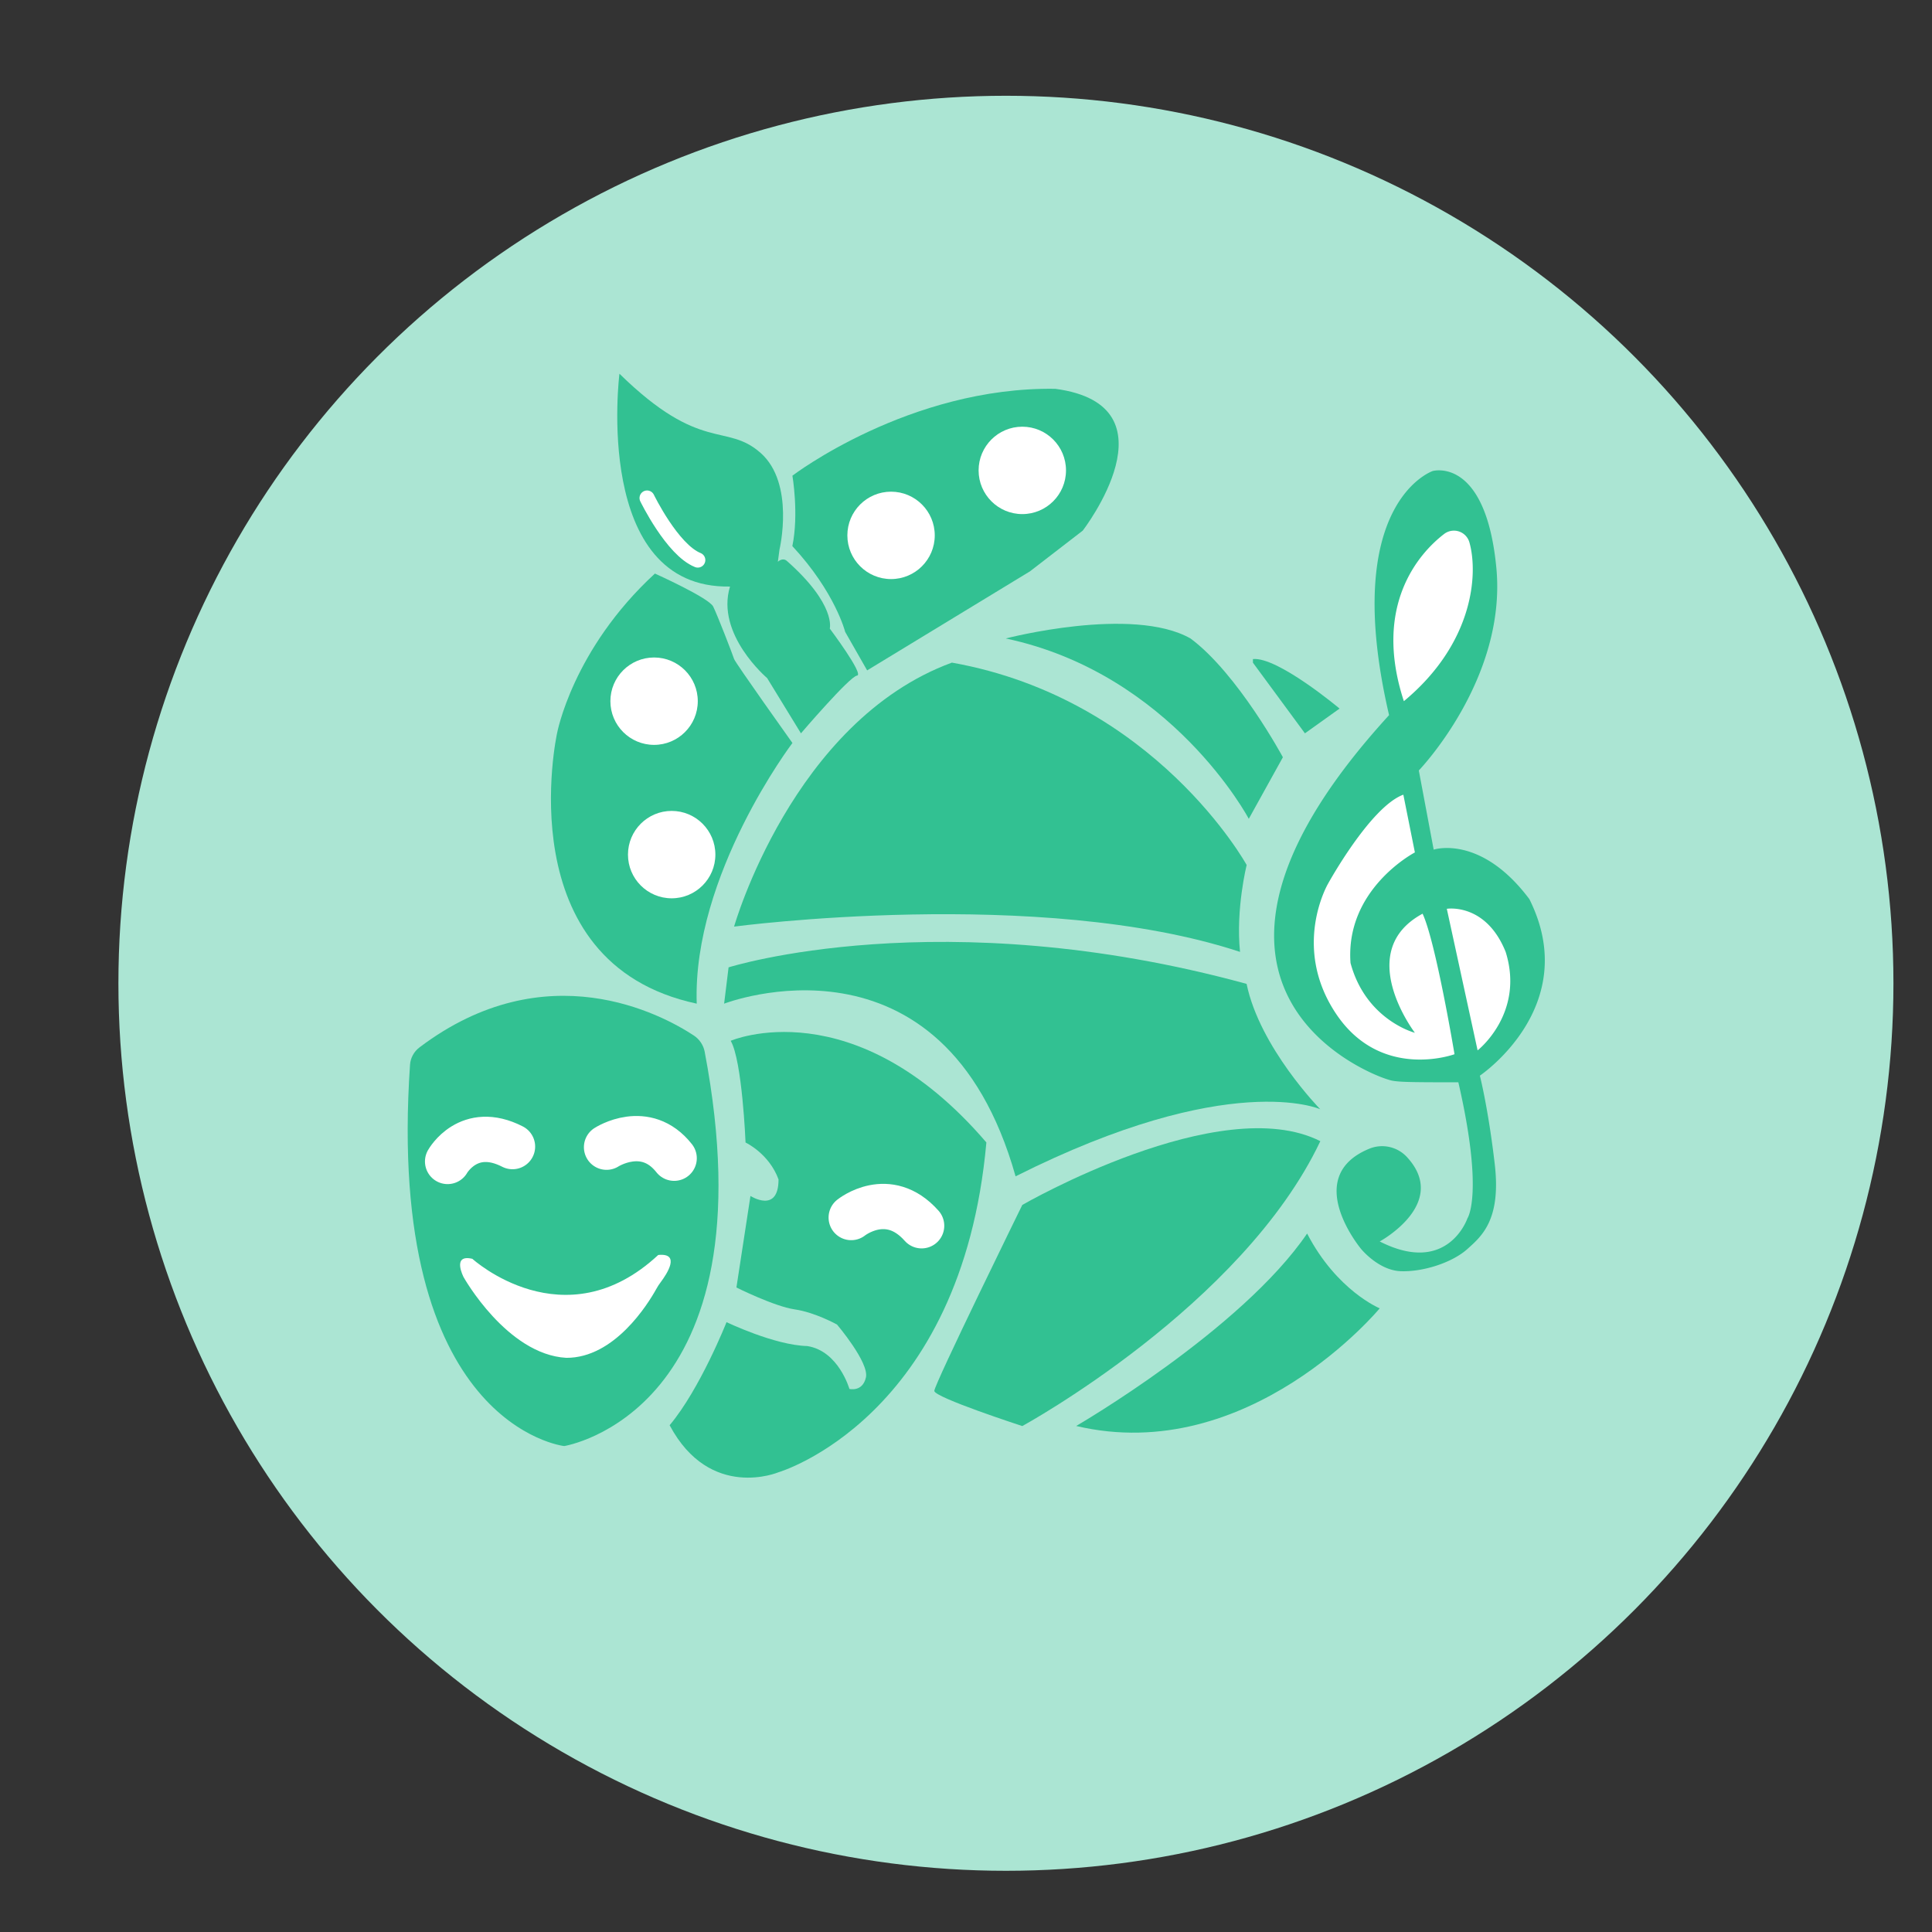<svg xmlns="http://www.w3.org/2000/svg" viewBox="0 0 256 256"><rect x="0" y="0" width="256" height="256" fill="#333333" stroke="none"/><style>.st2{fill:#32c192}.st3{fill:#fff}.st5{fill:#32c192;stroke:#fff;stroke-width:6;stroke-linecap:round;stroke-miterlimit:10}</style><circle cx="133.29" cy="130.29" r="117.6" fill="#abe5d3" id="Layer_3"/><g id="Layer_1"><path class="st2" d="M133.27 84.6s16.76-4.37 24.48 0c6.27 4.66 12.24 15.74 12.24 15.74l-4.52 8.16c.01 0-10.19-19.23-32.2-23.9z"/><path class="st2" d="M165.19 114.62s-12.1-22.01-39.06-26.82c-21.13 7.77-28.86 34.98-28.86 34.98s40.51-5.39 67.04 3.35c-.58-5.71.88-11.51.88-11.51z"/><path class="st2" d="M96.54 128.18s28.13-8.89 68.64 2.19c1.75 8.45 9.76 16.61 9.76 16.61s-11.95-5.39-40.37 8.89c-9.62-34.1-38.62-22.88-38.62-22.88l.59-4.81z"/><path class="st2" d="M135.46 159.66s26.23-15.16 39.49-8.45c-10.35 21.86-39.49 37.75-39.49 37.75s-11.66-3.79-11.66-4.66 11.66-24.64 11.66-24.64zM142.6 188.95s21.86-12.68 30.6-25.5c3.93 7.58 9.62 9.91 9.62 9.91s-17.34 20.98-40.22 15.59zM166.02 87.81l6.89 9.36 4.59-3.28s-8.2-6.89-11.48-6.56v.48z"/><path class="st2" d="M182.82 164.5s9.26-5.02 3.63-11.16a4.473 4.473 0 00-5.01-1.13c-9.07 3.73-1.09 13.28-1.09 13.28s2.3 2.84 5.25 2.95 6.82-1.12 8.85-2.95c1.86-1.68 4.48-3.83 3.61-11.26-.87-7.43-1.97-11.7-1.97-11.7s13.66-9.18 6.56-23.39c-6.45-8.62-12.68-6.56-12.68-6.56L188 102.09s11.7-12.13 10.27-26.89-8.42-12.79-8.42-12.79-12.35 4.15-5.79 32.35c-31.16 34.07-5.61 46.21-1.04 47.97.36.14 1.04.38 1.43.46 1.03.2 2.82.22 8.79.22 3.42 14.87 1.2 18.03 1.2 18.03s-2.59 7.65-11.62 3.06z"/><path class="st3" d="M191.36 70.75c-3.25 2.49-9.52 9.41-5.34 22.16 9.27-7.7 9.85-16.9 8.69-21.02a2.132 2.132 0 00-3.35-1.14zM185.95 105.3l1.53 7.65s-9.25 4.81-8.53 14.65c2.04 7.58 8.53 9.25 8.53 9.25s-8.23-10.78 1.02-15.78c1.75 3.73 4.23 18.62 4.23 18.62s-9.69 3.57-15.67-5.32-1.09-17.27-1.09-17.27 5.61-10.2 9.98-11.8zM191.71 120.42l4.08 18.76s6.27-4.88 3.72-13.04c-2.63-6.56-7.8-5.72-7.8-5.72z"/><path class="st2" d="M105 63.03s15.45-11.8 34.83-11.51c16.47 2.19 3.64 18.79 3.64 18.79l-7 5.4-21.57 13.12-2.91-5.1s-1.31-5.25-7-11.37c.88-4.23.01-9.33.01-9.33zM86.78 76s7.14 3.21 7.72 4.37c.58 1.17 2.62 6.46 2.77 6.95S105 98.45 105 98.45s-13.26 17.49-12.68 34.54c-25.21-5.39-18.51-35.81-18.51-35.81S75.85 86.06 86.78 76z"/><circle class="st3" cx="86.67" cy="92.91" r="5.79"/><circle class="st3" cx="89" cy="113.24" r="5.79"/><circle class="st3" cx="118.07" cy="70.94" r="5.79"/><circle class="st3" cx="135.46" cy="62.33" r="5.79"/><path class="st2" d="M82.08 49.52s-3.61 28.53 14.65 28.2c-1.93 6.34 4.92 12.13 4.92 12.13l4.48 7.32s6.45-7.54 7.43-7.65c.98-.11-3.61-6.23-3.61-6.23s.87-3.17-5.68-8.96c-.58-.51-1.2.11-1.2.11l.22-1.64s2.08-8.74-2.51-12.79-7.88.11-18.7-10.49z"/><circle class="st2" cx="100.82" cy="66.73" r=".74"/><path d="M85.74 65.99s3.33 6.86 6.72 8.22" fill="#32c192" stroke="#fff" stroke-width="2" stroke-linecap="round" stroke-miterlimit="10"/><path class="st2" d="M91.95 137.22c-4.27-2.81-19.6-11.1-36.36 1.56-.73.55-1.2 1.39-1.26 2.31-3.27 47.91 20.43 50.52 20.43 50.52s27.71-4.4 18.61-52.27c-.17-.87-.69-1.63-1.42-2.12z"/><path class="st5" d="M59.31 153.9s2.77-4.96 8.6-1.97M80.37 152.01s5.17-3.35 8.96 1.46"/><path class="st3" d="M62.59 166.8s12.17 11.08 24.63-.51c3.01-.3 1.14 2.52.33 3.6-.22.29-.42.59-.59.91-1.1 1.98-5.53 9.15-11.92 9.12-7.87-.44-13.61-10.69-13.61-10.69s-1.61-3.09 1.16-2.43z"/><path class="st2" d="M96.82 137.91s16.29-7.05 33.88 13.47c-3.28 36.59-27.54 43.7-27.54 43.7s-9.07 3.83-14.43-6.23c4.04-4.81 7.54-13.66 7.54-13.66s6.34 3.06 10.71 3.17c4.15.66 5.57 5.68 5.57 5.68s1.75.44 2.19-1.53c.44-1.97-3.83-7-3.83-7s-2.91-1.62-5.61-2.01c-2.7-.39-7.72-2.9-7.72-2.9l1.86-12.13s3.72 2.4 3.72-2.19c-1.25-3.43-4.37-4.89-4.37-4.89s-.44-10.86-1.97-13.48z"/><path class="st5" d="M112.79 161.33s4.88-3.93 9.33 1.09"/></g></svg>